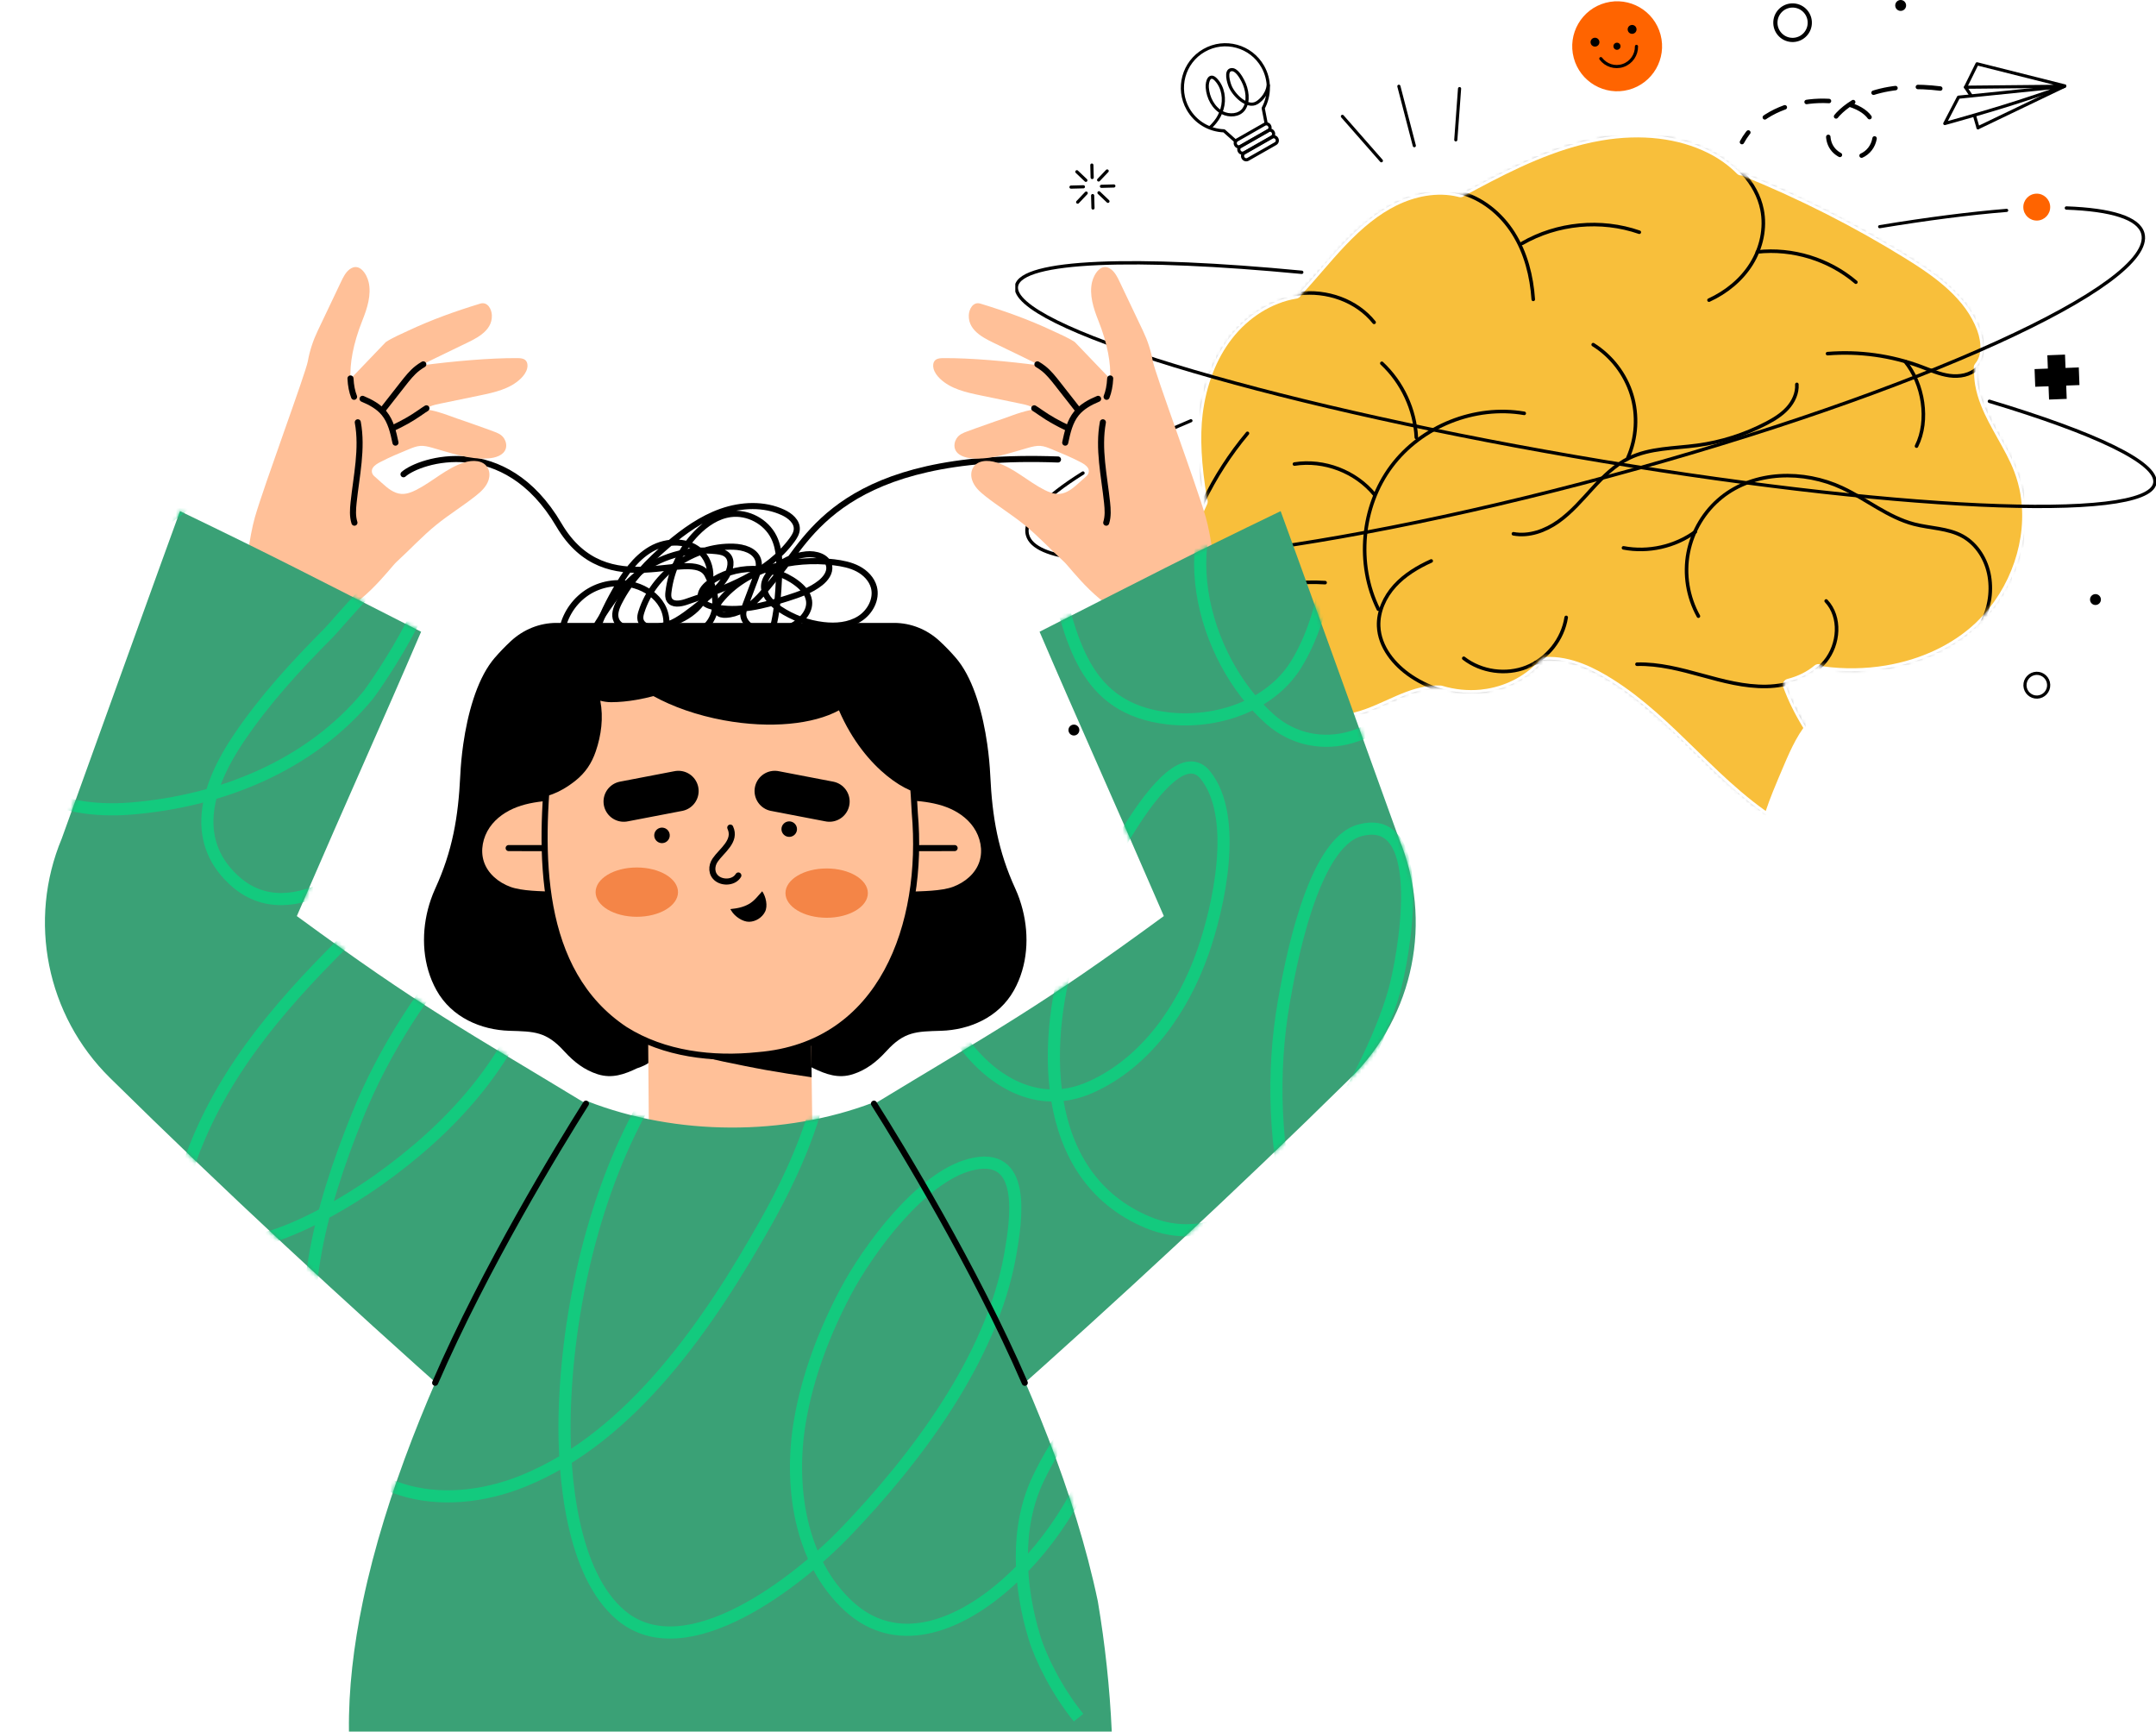 <svg  viewBox="0 0 533 428" fill="none" xmlns="http://www.w3.org/2000/svg">
<g clip-path="url(#clip0_9076_23932)">
<path d="M499.518 122.323C499.185 120.345 498.66 118.409 497.959 116.575C496.877 113.756 495.354 111.051 493.886 108.431C493.131 107.081 492.351 105.69 491.626 104.292C490.381 101.872 488.877 98.641 488.297 95.173C488.085 93.891 488.001 92.656 488.043 91.416C487.838 90.902 487.934 90.315 488.291 89.885C488.865 89.207 489.252 88.391 489.439 87.465C489.65 86.442 489.65 85.299 489.439 84.058C489.306 83.253 489.088 82.442 488.792 81.638C485.934 73.923 478.677 68.598 471.257 64C458.35 56 444.67 49.06 430.584 43.378C430.149 43.409 429.714 43.251 429.4 42.931C427.424 40.922 424.953 39.149 422.252 37.806C414.892 34.139 405.816 33.068 396.009 34.714C394.432 34.98 392.837 35.313 391.253 35.712C380.625 38.398 370.769 43.681 362.05 48.376C361.838 48.564 361.578 48.691 361.3 48.733C361.095 48.77 360.883 48.758 360.678 48.709L360.448 48.643C357.941 48.031 355.246 47.965 352.436 48.431C349.983 48.842 347.535 49.653 345.155 50.833C341.01 52.89 336.991 56.049 332.508 60.768C330.604 62.771 328.725 64.944 326.9 67.049C325.19 69.028 323.426 71.067 321.631 72.973C321.42 73.415 321.009 73.729 320.519 73.808L320.429 73.82C314.44 74.825 308.652 78.443 304.549 83.737C300.712 88.687 298.21 95.137 297.316 102.386C296.627 107.947 296.983 114.778 298.403 123.31C298.615 123.727 298.627 124.217 298.422 124.647C295.231 131.315 294.113 136.634 294.905 141.39C294.941 141.601 294.977 141.819 295.026 142.031C295.624 144.911 297.05 147.87 299.268 150.829C301.129 153.31 303.352 155.573 305.564 157.769C305.648 157.787 305.733 157.818 305.812 157.848C306.38 158.09 306.742 158.653 306.73 159.27C306.712 160.226 306.778 161.182 306.936 162.114C307.062 162.864 307.244 163.596 307.473 164.298C309.244 169.611 313.993 174.088 319.873 175.988C323.559 177.18 327.77 177.428 332.042 176.714C333.879 176.406 335.722 175.922 337.529 175.28C339.318 174.639 341.094 173.84 342.816 173.06C345.886 171.674 349.052 170.246 352.406 169.683C353.669 169.472 354.871 169.393 356.068 169.447C356.219 169.447 356.364 169.465 356.515 169.508C359.681 170.452 362.89 170.772 366.05 170.458C366.576 170.403 367.107 170.331 367.633 170.246C372.836 169.375 377.531 166.773 380.848 162.918C381.078 162.652 381.392 162.477 381.742 162.416C381.791 162.41 381.845 162.404 381.899 162.398C388.498 161.987 394.679 165.357 398.752 167.929C406.408 172.751 412.988 179.171 419.351 185.379C421.17 187.152 423.049 188.985 424.922 190.752C428.421 194.044 432.282 197.451 436.518 200.458C437.05 198.854 437.648 197.275 438.277 195.708C439.159 193.518 440.083 191.351 441.008 189.179C441.908 187.061 442.839 184.95 443.944 182.935C444.512 181.9 445.135 180.895 445.812 179.933C443.739 176.551 442.005 173.06 440.839 169.792C440.694 169.393 440.73 168.951 440.923 168.576C441.123 168.201 441.467 167.929 441.878 167.82C444.494 167.142 446.748 166.029 448.573 164.498C448.785 164.322 449.032 164.213 449.292 164.165C449.624 164.111 449.975 164.165 450.283 164.34C450.452 164.437 450.597 164.558 450.712 164.703C455.788 165.411 461.117 165.339 466.187 164.492C474.985 163.015 482.683 159.367 488.454 153.945C488.526 153.879 488.593 153.812 488.659 153.739C488.726 153.673 488.877 153.516 488.889 153.503C497.155 145.444 501.318 133.197 499.5 122.299L499.518 122.323Z" fill="#F8BF3B"/>
<mask id="mask0_9076_23932" style="mask-type:luminance" maskUnits="userSpaceOnUse" x="294" y="33" width="206" height="168">
<path d="M499.518 122.323C499.185 120.345 498.66 118.409 497.959 116.575C496.877 113.756 495.354 111.051 493.886 108.431C493.131 107.081 492.351 105.69 491.626 104.292C490.381 101.872 488.877 98.641 488.297 95.173C488.085 93.891 488.001 92.656 488.043 91.416C487.838 90.902 487.934 90.315 488.291 89.885C488.865 89.207 489.252 88.391 489.439 87.465C489.65 86.442 489.65 85.299 489.439 84.058C489.306 83.253 489.088 82.442 488.792 81.638C485.934 73.923 478.677 68.598 471.257 64C458.35 56 444.67 49.06 430.584 43.378C430.149 43.409 429.714 43.251 429.4 42.931C427.424 40.922 424.953 39.149 422.252 37.806C414.892 34.139 405.816 33.068 396.009 34.714C394.432 34.98 392.837 35.313 391.253 35.712C380.625 38.398 370.769 43.681 362.05 48.376C361.838 48.564 361.578 48.691 361.3 48.733C361.095 48.77 360.883 48.758 360.678 48.709L360.448 48.643C357.941 48.031 355.246 47.965 352.436 48.431C349.983 48.842 347.535 49.653 345.155 50.833C341.01 52.89 336.991 56.049 332.508 60.768C330.604 62.771 328.725 64.944 326.9 67.049C325.19 69.028 323.426 71.067 321.631 72.973C321.42 73.415 321.009 73.729 320.519 73.808L320.429 73.82C314.44 74.825 308.652 78.443 304.549 83.737C300.712 88.687 298.21 95.137 297.316 102.386C296.627 107.947 296.983 114.778 298.403 123.31C298.615 123.727 298.627 124.217 298.422 124.647C295.231 131.315 294.113 136.634 294.905 141.39C294.941 141.601 294.977 141.819 295.026 142.031C295.624 144.911 297.05 147.87 299.268 150.829C301.129 153.31 303.352 155.573 305.564 157.769C305.648 157.787 305.733 157.818 305.812 157.848C306.38 158.09 306.742 158.653 306.73 159.27C306.712 160.226 306.778 161.182 306.936 162.114C307.062 162.864 307.244 163.596 307.473 164.298C309.244 169.611 313.993 174.088 319.873 175.988C323.559 177.18 327.77 177.428 332.042 176.714C333.879 176.406 335.722 175.922 337.529 175.28C339.318 174.639 341.094 173.84 342.816 173.06C345.886 171.674 349.052 170.246 352.406 169.683C353.669 169.472 354.871 169.393 356.068 169.447C356.219 169.447 356.364 169.465 356.515 169.508C359.681 170.452 362.89 170.772 366.05 170.458C366.576 170.403 367.107 170.331 367.633 170.246C372.836 169.375 377.531 166.773 380.848 162.918C381.078 162.652 381.392 162.477 381.742 162.416C381.791 162.41 381.845 162.404 381.899 162.398C388.498 161.987 394.679 165.357 398.752 167.929C406.408 172.751 412.988 179.171 419.351 185.379C421.17 187.152 423.049 188.985 424.922 190.752C428.421 194.044 432.282 197.451 436.518 200.458C437.05 198.854 437.648 197.275 438.277 195.708C439.159 193.518 440.083 191.351 441.008 189.179C441.908 187.061 442.839 184.95 443.944 182.935C444.512 181.9 445.135 180.895 445.812 179.933C443.739 176.551 442.005 173.06 440.839 169.792C440.694 169.393 440.73 168.951 440.923 168.576C441.123 168.201 441.467 167.929 441.878 167.82C444.494 167.142 446.748 166.029 448.573 164.498C448.785 164.322 449.032 164.213 449.292 164.165C449.624 164.111 449.975 164.165 450.283 164.34C450.452 164.437 450.597 164.558 450.712 164.703C455.788 165.411 461.117 165.339 466.187 164.492C474.985 163.015 482.683 159.367 488.454 153.945C488.526 153.879 488.593 153.812 488.659 153.739C488.726 153.673 488.877 153.516 488.889 153.503C497.155 145.444 501.318 133.197 499.5 122.299L499.518 122.323Z" fill="white"/>
</mask>
<g mask="url(#mask0_9076_23932)">
<path d="M404.691 164.177C410.124 164.032 415.459 165.466 420.698 166.894C425.937 168.328 431.267 169.78 436.699 169.671C442.131 169.563 447.781 167.681 451.225 163.475C454.669 159.27 455.189 152.499 451.461 148.542" stroke="black" stroke-width="0.88" stroke-linecap="round" stroke-linejoin="round"/>
<path d="M449.553 165.69C463.445 167.922 478.986 164.431 489.246 154.786C499.507 145.141 504.063 129.312 499.011 116.164C497.343 111.819 494.757 107.904 492.63 103.766C490.503 99.627 488.872 95.476 489.204 90.835" stroke="black" stroke-width="0.88" stroke-linecap="round" stroke-linejoin="round"/>
<path d="M451.799 87.41C459.594 86.781 467.516 87.876 474.845 90.605C477.178 91.47 479.48 92.511 481.945 92.85C484.411 93.189 487.136 92.716 488.882 90.938C491.281 88.487 491.051 84.457 489.861 81.238C486.846 73.076 479.256 67.612 471.866 63.031C458.687 54.862 444.802 47.844 430.408 42.077" stroke="black" stroke-width="0.88" stroke-linecap="round" stroke-linejoin="round"/>
<path d="M470.973 89.334C475.492 94.84 476.979 103.886 473.795 110.27" stroke="black" stroke-width="0.88" stroke-linecap="round" stroke-linejoin="round"/>
<path d="M419.877 152.299C417.243 147.573 416.33 141.91 417.357 136.597C418.385 131.284 421.333 126.365 425.539 122.965C433.727 116.339 445.866 116.133 455.407 120.58C461.444 123.394 466.755 127.878 473.197 129.554C477.203 130.595 481.572 130.528 485.197 132.537C488.793 134.528 491.131 138.4 491.802 142.454C492.472 146.508 491.729 150.835 489.632 154.423" stroke="black" stroke-width="0.88" stroke-linecap="round" stroke-linejoin="round"/>
<path d="M401.355 135.417C407.489 136.585 414.081 135.109 419.133 131.424" stroke="black" stroke-width="0.88" stroke-linecap="round" stroke-linejoin="round"/>
<path d="M441.781 169.036C444.386 176.509 449.202 184.133 454.785 189.73" stroke="black" stroke-width="0.88" stroke-linecap="round" stroke-linejoin="round"/>
<path d="M379.465 163.881C386.063 162.434 392.438 165.29 398.161 168.897C407.907 175.044 415.775 183.685 424.162 191.587C432.555 199.49 441.957 206.926 453.13 209.74" stroke="black" stroke-width="0.88" stroke-linecap="round" stroke-linejoin="round"/>
<path d="M455.329 190.117C453.462 196.386 452.792 203.005 453.378 209.522" stroke="black" stroke-width="0.88" stroke-linecap="round" stroke-linejoin="round"/>
<path d="M361.869 162.712C366.202 166.058 372.323 166.918 377.411 164.891C382.498 162.864 386.348 158.023 387.193 152.607" stroke="black" stroke-width="0.88" stroke-linecap="round" stroke-linejoin="round"/>
<path d="M353.82 138.654C350.479 140.161 347.264 142.091 344.799 144.808C342.333 147.525 340.684 151.107 340.823 154.774C341.022 159.887 344.623 164.316 348.871 167.16C353.923 170.542 360.129 172.206 366.171 171.595C372.214 170.99 377.797 168.243 381.749 163.626" stroke="black" stroke-width="0.88" stroke-linecap="round" stroke-linejoin="round"/>
<path d="M327.589 144.01C321.812 143.677 315.552 144.07 311.026 147.677C306.138 151.567 304.452 158.743 306.428 164.673C308.398 170.603 313.607 175.165 319.552 177.084C325.498 179.002 332.055 178.463 337.934 176.363C344.055 174.179 349.632 170.288 356.122 170.597" stroke="black" stroke-width="0.88" stroke-linecap="round" stroke-linejoin="round"/>
<path d="M308.392 107.111C304.102 112.236 300.446 117.888 297.539 123.908C294.772 129.626 292.645 136.052 293.932 142.273C294.633 145.649 296.313 148.765 298.379 151.524C300.446 154.284 302.905 156.722 305.346 159.154" stroke="black" stroke-width="0.88" stroke-linecap="round" stroke-linejoin="round"/>
<path d="M339.705 79.677C335.372 74.243 327.964 71.69 321.082 72.585C314.199 73.481 307.933 77.553 303.673 83.047C299.419 88.541 297.063 95.349 296.211 102.253C295.359 109.15 296.211 117.095 297.377 123.951" stroke="black" stroke-width="0.88" stroke-linecap="round" stroke-linejoin="round"/>
<path d="M320.508 72.531C324.309 68.525 327.898 63.987 331.705 59.988C335.511 55.982 339.729 52.273 344.672 49.816C349.615 47.36 355.367 46.24 360.733 47.541C366.31 48.897 371.078 52.799 374.142 57.658C377.205 62.517 378.661 68.265 379.048 73.996" stroke="black" stroke-width="0.88" stroke-linecap="round" stroke-linejoin="round"/>
<path d="M405.259 57.398C395.808 54.112 384.95 55.147 376.291 60.157" stroke="black" stroke-width="0.88" stroke-linecap="round" stroke-linejoin="round"/>
<path d="M422.494 74.183C426.736 72.241 430.518 69.179 432.978 65.216C435.443 61.252 436.525 56.369 435.6 51.795C434.253 45.115 428.869 39.832 422.772 36.795C413.062 31.954 401.508 31.96 390.994 34.617C380.48 37.279 370.776 42.398 361.229 47.547" stroke="black" stroke-width="0.88" stroke-linecap="round" stroke-linejoin="round"/>
<path d="M434.451 62.269C443.128 61.313 452.15 64.084 458.803 69.748" stroke="black" stroke-width="0.88" stroke-linecap="round" stroke-linejoin="round"/>
<path d="M374.141 131.938C378.014 132.652 382.02 131.194 385.235 128.919C388.449 126.643 391.03 123.606 393.694 120.702C396.359 117.797 399.217 114.953 402.752 113.229C407.906 110.718 413.883 110.851 419.563 110.082C425.508 109.284 431.309 107.438 436.627 104.661C438.548 103.656 440.434 102.513 441.896 100.903C443.358 99.3 444.355 97.176 444.216 95.01" stroke="black" stroke-width="0.88" stroke-linecap="round" stroke-linejoin="round"/>
<path d="M393.863 85.189C398.371 87.997 401.815 92.475 403.374 97.557C404.933 102.64 404.595 108.279 402.444 113.138" stroke="black" stroke-width="0.88" stroke-linecap="round" stroke-linejoin="round"/>
<path d="M376.817 102.168C364.587 100.062 351.377 105.339 343.957 115.298C336.537 125.258 335.25 139.441 340.755 150.581" stroke="black" stroke-width="0.88" stroke-linecap="round" stroke-linejoin="round"/>
<path d="M339.838 122.293C335.155 116.545 327.323 113.544 320.006 114.7" stroke="black" stroke-width="0.88" stroke-linecap="round" stroke-linejoin="round"/>
<path d="M350.139 108.14C349.795 101.236 346.665 94.508 341.613 89.8" stroke="black" stroke-width="0.88" stroke-linecap="round" stroke-linejoin="round"/>
</g>
<path d="M510.435 21.232L488.76 15.774L485.902 21.559L510.381 21.317" stroke="black" stroke-width="0.78" stroke-linecap="round" stroke-linejoin="round"/>
<path d="M502.605 23.955C493.444 27.071 480.785 30.532 480.785 30.532L484.139 24.088C484.139 24.088 484.157 24.058 484.175 24.022C484.35 24.004 484.532 23.985 484.532 23.985L510.249 21.359C510.249 21.359 507.082 22.442 502.611 23.961L502.605 23.955Z" stroke="black" stroke-width="0.78" stroke-linecap="round" stroke-linejoin="round"/>
<path d="M485.902 21.559L487.322 23.689" stroke="black" stroke-width="0.78" stroke-linecap="round" stroke-linejoin="round"/>
<path d="M488.176 28.723L489.004 31.573" stroke="black" stroke-width="0.78" stroke-linecap="round" stroke-linejoin="round"/>
<path d="M510.443 21.293L489.004 31.573" stroke="black" stroke-width="0.78" stroke-linecap="round" stroke-linejoin="round"/>
<path d="M402.646 22.187C408.573 20.605 412.098 14.512 410.518 8.577C408.939 2.642 402.854 -0.888 396.927 0.694C391 2.275 387.476 8.368 389.055 14.304C390.634 20.239 396.719 23.768 402.646 22.187Z" fill="#FF6400"/>
<path d="M395.344 10.069C395.544 10.644 395.235 11.267 394.661 11.46C394.087 11.654 393.465 11.352 393.272 10.777C393.072 10.202 393.38 9.579 393.954 9.385C394.529 9.191 395.151 9.494 395.344 10.069Z" fill="black"/>
<path d="M404.522 6.91C404.721 7.485 404.413 8.108 403.839 8.302C403.265 8.502 402.643 8.193 402.449 7.618C402.25 7.043 402.558 6.42 403.132 6.226C403.706 6.033 404.329 6.335 404.522 6.91Z" fill="black"/>
<path d="M395.754 14.492C396.993 16.144 399.198 16.894 401.259 16.186C403.319 15.478 404.6 13.536 404.564 11.466" stroke="black" stroke-width="0.78" stroke-linecap="round" stroke-linejoin="round"/>
<path d="M400.62 11.37C400.656 11.854 400.288 12.271 399.804 12.307C399.321 12.344 398.904 11.975 398.868 11.491C398.831 11.007 399.2 10.589 399.683 10.553C400.167 10.517 400.584 10.886 400.62 11.37Z" fill="black"/>
<path d="M500.2 51.323C500.127 49.49 501.559 47.941 503.39 47.868C505.221 47.796 506.768 49.23 506.841 51.063C506.913 52.897 505.481 54.446 503.65 54.518C501.819 54.591 500.272 53.157 500.2 51.323Z" fill="#FF6400"/>
<path d="M312.973 30.291L312.314 26.872C312.314 26.872 312.302 26.805 312.29 26.733C313.958 23.616 314.042 19.738 312.163 16.44C309.263 11.333 302.779 9.554 297.679 12.459C297.673 12.459 297.661 12.465 297.655 12.471C292.573 15.381 290.803 21.868 293.703 26.963C295.6 30.297 299.027 32.215 302.598 32.336C302.628 32.36 302.652 32.384 302.652 32.384L305.347 34.786" stroke="black" stroke-width="0.78" stroke-linecap="round" stroke-linejoin="round"/>
<path d="M305.819 34.598L312.619 30.721C313.045 30.479 313.589 30.628 313.831 31.054L313.861 31.107C314.103 31.533 313.953 32.077 313.528 32.32L306.728 36.196C306.302 36.439 305.758 36.289 305.516 35.863L305.486 35.811C305.244 35.385 305.393 34.84 305.819 34.598Z" stroke="black" stroke-width="0.78" stroke-linecap="round" stroke-linejoin="round"/>
<path d="M306.702 36.153L313.502 32.277C313.928 32.034 314.471 32.184 314.714 32.61L314.743 32.662C314.986 33.088 314.836 33.633 314.411 33.876L307.61 37.752C307.185 37.994 306.641 37.845 306.399 37.419L306.369 37.366C306.127 36.94 306.276 36.396 306.702 36.153Z" stroke="black" stroke-width="0.78" stroke-linecap="round" stroke-linejoin="round"/>
<path d="M314.423 33.911L307.627 37.784C307.201 38.027 307.052 38.57 307.295 38.997L307.322 39.044C307.564 39.471 308.107 39.62 308.533 39.377L315.328 35.504C315.755 35.261 315.904 34.718 315.661 34.291L315.634 34.244C315.391 33.817 314.849 33.668 314.423 33.911Z" stroke="black" stroke-width="0.78" stroke-linecap="round" stroke-linejoin="round"/>
<path d="M299.141 31.5C299.268 31.41 299.383 31.313 299.486 31.21C299.83 30.871 300.144 30.502 300.452 30.127C301.226 29.171 301.739 28.148 302.102 26.944C302.815 24.53 302.44 21.626 300.597 19.677C299.063 18.056 298.337 20.089 298.458 21.668C298.64 24.113 299.939 26.702 302.162 27.846C303.891 28.735 306.35 28.602 307.492 26.974C308.845 25.05 308.344 22.037 307.262 19.974C306.803 19.096 305.685 17.063 304.422 17.215C302.815 17.408 303.746 20.427 304.12 21.335C305.014 23.507 308.302 26.811 310.676 25.425C311.208 25.117 313.111 23.792 313.547 21.087" stroke="black" stroke-width="0.78" stroke-linecap="round" stroke-linejoin="round"/>
<path d="M285.248 107.995C288.142 106.682 291.2 105.339 294.421 103.99" stroke="black" stroke-width="0.78" stroke-linecap="round" stroke-linejoin="round"/>
<path d="M510.848 51.414C521.942 51.819 528.716 53.871 529.749 57.713C533.127 70.244 474.14 97.092 397.998 117.665C321.855 138.249 257.393 144.766 254.016 132.235C252.958 128.32 257.992 123.007 267.732 116.926" stroke="black" stroke-width="0.83" stroke-linecap="round" stroke-linejoin="round"/>
<path d="M464.684 56.031C476.442 54.089 487.035 52.733 496.081 52.001" stroke="black" stroke-width="0.78" stroke-linecap="round" stroke-linejoin="round"/>
<path d="M491.808 99.192C517.827 107.015 533.58 114.397 532.716 119.413C531.03 129.198 466.659 126.227 388.945 112.782C311.226 99.331 249.598 80.501 251.284 70.716C252.396 64.29 280.572 63.365 321.812 67.304" stroke="black" stroke-width="0.83" stroke-linecap="round" stroke-linejoin="round"/>
<path d="M479.668 21.886C474.115 21.202 468.229 21.281 462.857 23.017C458.362 24.47 450.41 29.316 452.235 35.179C452.283 35.337 452.343 35.488 452.404 35.645C453.624 38.568 457.262 39.76 460.096 38.526C463.842 36.892 464.459 32.178 462.247 29.038C457.812 22.745 437.255 22.854 430.645 35.119" stroke="black" stroke-width="1.1" stroke-linecap="round" stroke-linejoin="round" stroke-dasharray="5.55 5.55 5.55 5.55 5.55 5.55"/>
<path d="M270.204 51.414L270.119 48.34" stroke="black" stroke-width="0.78" stroke-linecap="round" stroke-linejoin="round"/>
<path d="M266.416 49.962L268.531 47.729" stroke="black" stroke-width="0.78" stroke-linecap="round" stroke-linejoin="round"/>
<path d="M264.766 46.247L267.835 46.168" stroke="black" stroke-width="0.78" stroke-linecap="round" stroke-linejoin="round"/>
<path d="M266.217 42.453L268.446 44.57" stroke="black" stroke-width="0.78" stroke-linecap="round" stroke-linejoin="round"/>
<path d="M269.926 40.801L270.004 43.875" stroke="black" stroke-width="0.78" stroke-linecap="round" stroke-linejoin="round"/>
<path d="M273.715 42.259L271.6 44.486" stroke="black" stroke-width="0.78" stroke-linecap="round" stroke-linejoin="round"/>
<path d="M275.365 45.968L272.295 46.053" stroke="black" stroke-width="0.78" stroke-linecap="round" stroke-linejoin="round"/>
<path d="M273.907 49.762L271.684 47.644" stroke="black" stroke-width="0.78" stroke-linecap="round" stroke-linejoin="round"/>
<path d="M360.829 21.904L359.898 34.569" stroke="black" stroke-width="0.78" stroke-linecap="round" stroke-linejoin="round"/>
<path d="M345.826 21.323L349.645 36.009" stroke="black" stroke-width="0.78" stroke-linecap="round" stroke-linejoin="round"/>
<path d="M331.867 28.76L341.499 39.736" stroke="black" stroke-width="0.78" stroke-linecap="round" stroke-linejoin="round"/>
<path d="M282.741 106.997C282.487 105.787 281.864 104.649 280.674 104.032C279.707 103.524 278.777 103.403 277.931 103.584C276.432 103.905 275.248 105.103 274.39 106.495C273.042 105.563 271.483 104.952 269.979 105.26C269.133 105.436 268.329 105.92 267.646 106.779C266.806 107.826 266.692 109.121 266.951 110.331C267.205 111.547 267.828 112.715 268.51 113.605C269.103 114.367 270.275 115.371 271.634 116.43C272.994 117.489 274.529 118.59 275.822 119.498C276.287 119.819 276.716 120.121 277.097 120.388C277.157 120.43 277.236 120.448 277.314 120.43C277.387 120.412 277.453 120.369 277.496 120.303C277.731 119.91 278.003 119.462 278.299 118.984C279.115 117.628 280.076 116.001 280.892 114.482C281.707 112.963 282.378 111.572 282.608 110.634C282.88 109.538 282.982 108.219 282.728 107.003L282.741 106.997Z" fill="#FF6400"/>
<path d="M503.064 93.413L513.995 92.995" stroke="black" stroke-width="4.37" stroke-linejoin="round"/>
<path d="M508.322 87.731L508.745 98.677" stroke="black" stroke-width="4.37" stroke-linejoin="round"/>
<path d="M294.965 174.24C291.339 175.571 290.414 176.576 289.363 180.297C288.034 176.666 287.031 175.741 283.314 174.688C286.94 173.357 287.864 172.352 288.916 168.631C290.245 172.261 291.248 173.187 294.965 174.24Z" fill="black"/>
<path d="M506.467 169.248C506.527 170.869 505.264 172.231 503.651 172.297C502.038 172.364 500.672 171.093 500.606 169.477C500.545 167.856 501.808 166.494 503.421 166.428C505.041 166.367 506.4 167.632 506.467 169.248Z" stroke="black" stroke-width="0.78" stroke-linecap="round" stroke-linejoin="round"/>
<path d="M271.225 155.887C271.273 157.103 270.325 158.126 269.11 158.174C267.896 158.223 266.874 157.273 266.826 156.057C266.778 154.84 267.726 153.818 268.941 153.769C270.155 153.721 271.177 154.671 271.225 155.887Z" stroke="black" stroke-width="0.78" stroke-linecap="round" stroke-linejoin="round"/>
<path d="M447.407 5.446C447.498 7.799 445.667 9.778 443.323 9.869C440.972 9.96 438.996 8.126 438.906 5.778C438.815 3.431 440.646 1.446 442.99 1.355C445.341 1.265 447.317 3.098 447.407 5.446Z" stroke="black" stroke-width="1.04" stroke-miterlimit="10"/>
<path d="M266.831 180.4C266.861 181.144 266.281 181.767 265.538 181.797C264.794 181.828 264.172 181.247 264.142 180.502C264.112 179.758 264.692 179.135 265.435 179.105C266.178 179.074 266.8 179.655 266.831 180.4Z" fill="black"/>
<path d="M471.221 1.295C471.252 2.039 470.671 2.663 469.928 2.693C469.185 2.723 468.563 2.142 468.532 1.398C468.502 0.654 469.082 0.03 469.825 0C470.569 -0.03 471.191 0.551 471.221 1.295Z" fill="black"/>
<path d="M519.38 148.143C519.41 148.887 518.83 149.51 518.086 149.54C517.343 149.571 516.721 148.99 516.691 148.246C516.66 147.501 517.24 146.878 517.984 146.848C518.727 146.818 519.349 147.398 519.38 148.143Z" fill="black"/>
</g>
<g clip-path="url(#clip1_9076_23932)">
<path d="M252.072 222.319C251.756 221.407 251.396 220.515 251 219.644C246.734 210.33 245.303 202.029 244.81 191.661C244.697 189.313 244.458 186.661 244.062 183.905C243.01 176.565 240.839 168.481 236.966 163.425C236.759 163.159 236.553 162.9 236.339 162.65C235.106 161.214 233.751 159.809 232.32 158.482C229.166 155.548 225.159 153.966 221.031 153.966H137.567C133.439 153.966 129.432 155.552 126.278 158.482C124.846 159.813 123.496 161.214 122.259 162.65C122.044 162.9 121.838 163.155 121.632 163.425C117.758 168.481 115.587 176.569 114.532 183.905C114.135 186.661 113.897 189.313 113.788 191.657C113.29 202.025 111.859 210.322 107.597 219.639C107.201 220.507 106.841 221.399 106.526 222.315C104.302 228.715 104.116 236.064 106.768 242.412C107.1 243.207 107.48 243.99 107.9 244.748C111.677 251.532 118.959 254.571 125.922 254.785C132.068 254.974 135.015 254.926 139.467 259.825C139.5 259.857 139.532 259.894 139.564 259.926C141.922 262.504 144.497 264.49 147.748 265.523C151.31 266.657 154.355 265.555 157.541 264.03C157.622 264.006 157.703 263.977 157.784 263.953C158.807 263.606 159.85 263.138 160.679 262.488C160.95 262.359 161.225 262.23 161.5 262.097L179.295 261.391L193.859 260.81C194.983 261.177 196.055 261.625 197.086 262.097C197.361 262.226 197.635 262.355 197.906 262.488C198.982 263.005 200.021 263.538 201.044 264.03C204.226 265.555 207.275 266.661 210.837 265.523C214.088 264.486 216.664 262.504 219.021 259.926C219.053 259.894 219.086 259.857 219.118 259.825C223.57 254.926 226.517 254.97 232.663 254.785C239.626 254.571 246.908 251.532 250.685 244.748C251.105 243.99 251.485 243.211 251.817 242.412C254.469 236.064 254.283 228.719 252.06 222.315L252.072 222.319Z" fill="black"/>
<path d="M146.568 156.016C149.662 150.947 152.848 145.773 157.449 142.016C162.887 137.577 170.158 135.443 177.14 136.234C178.095 136.343 179.101 136.532 179.793 137.194C181.135 138.477 180.581 140.741 179.631 142.339C177.686 145.612 174.597 148.017 171.581 150.346C168.847 152.452 165.944 154.631 162.528 155.112C160.85 155.346 158.707 154.817 158.343 153.162C158.201 152.525 158.371 151.863 158.569 151.242C161.557 141.726 171.346 134.797 181.329 135.128C183.784 135.209 186.659 136.04 187.419 138.368C187.9 139.849 187.346 141.443 186.796 142.9C185.971 145.087 185.142 147.275 184.317 149.458C184.006 150.277 183.691 151.129 183.751 152.004C183.873 153.776 185.498 155.1 187.18 155.673C189.918 156.605 192.999 156.104 195.59 154.825C198.057 153.61 200.362 151.229 200.014 148.51C199.779 146.698 198.421 145.233 196.961 144.131C190.787 139.466 181.507 139.446 175.313 144.083C174.067 145.015 172.838 146.484 173.332 147.957C173.74 149.167 175.119 149.728 176.364 150.015C182.458 151.403 188.798 149.74 194.749 147.84C197.584 146.936 200.463 145.943 202.796 144.095C204.094 143.07 205.266 141.544 204.979 139.914C204.575 137.61 201.631 136.774 199.302 137.025C196.148 137.359 193.12 138.8 190.876 141.04C189.942 141.972 189.113 143.098 188.923 144.401C188.559 146.92 190.637 149.119 192.756 150.531C195.979 152.682 199.715 154.054 203.564 154.502C206.617 154.857 209.868 154.591 212.476 152.965C215.08 151.338 216.834 148.11 216.042 145.144C215.512 143.158 213.939 141.564 212.12 140.604C210.296 139.644 208.234 139.244 206.188 138.99C195.926 137.727 184.552 140.447 178.046 148.469C177.407 149.256 176.805 150.37 177.359 151.221C177.779 151.863 178.661 152 179.429 151.964C182.267 151.839 184.867 150.257 186.921 148.296C188.975 146.334 190.609 143.986 192.469 141.835C199.832 133.324 208.109 111.589 261.554 113.574" stroke="black" stroke-width="1.5" stroke-linecap="round" stroke-linejoin="round"/>
<path d="M187.103 163.058C191.672 157.727 192.226 150.152 192.566 143.142C192.736 139.607 192.873 135.895 191.288 132.727C189.372 128.893 184.883 126.512 180.626 127.069C177.371 127.497 174.492 129.438 172.203 131.787C168.39 135.697 165.912 140.879 165.257 146.294C165.176 146.964 165.132 147.682 165.471 148.264C166.235 149.571 168.184 149.256 169.62 148.772C179.356 145.483 189.711 141.754 195.789 133.481C196.375 132.682 196.937 131.791 196.981 130.802C197.07 128.917 195.324 127.473 193.613 126.674C188.882 124.462 183.262 124.72 178.337 126.456C173.412 128.195 169.086 131.294 165.103 134.668C160.312 138.728 155.84 143.332 153.018 148.937C152.318 150.326 151.728 151.992 152.407 153.389C153.296 155.205 155.739 155.491 157.764 155.414C162.924 155.213 168.366 154.083 172.106 150.527C175.846 146.972 177.043 140.423 173.501 136.67C170.388 133.377 164.848 133.461 160.922 135.737C156.996 138.013 154.368 141.96 152.128 145.899C149.791 150.011 147.692 154.325 146.73 158.954C146.403 160.515 146.289 162.355 147.413 163.485C148.659 164.736 150.733 164.45 152.431 163.962C154.663 163.316 156.839 162.472 158.921 161.439C160.708 160.556 162.487 159.478 163.595 157.824C165.176 155.459 165.071 152.198 163.672 149.72C162.273 147.243 159.742 145.527 157.008 144.716C153.284 143.611 149.108 144.115 145.756 146.08C142.404 148.042 139.925 151.435 139.076 155.221C138.579 157.436 138.785 160.112 140.604 161.476C141.437 162.101 142.484 162.355 143.511 162.537C152.205 164.083 161.133 161.577 169.227 158.05C171.71 156.968 174.286 155.669 175.709 153.364C177.787 149.995 176.732 145.56 174.868 142.069C171.031 134.894 150.046 149.975 138.158 129.728C124.754 106.904 103.793 113.655 99.754 117.227" stroke="black" stroke-width="1.5" stroke-linecap="round" stroke-linejoin="round"/>
<path d="M225.583 197.88C228.405 198.102 231.244 198.477 233.908 199.474C236.573 200.471 239.072 202.133 240.713 204.538C242.355 206.944 243.046 210.14 242.141 212.94C241.162 215.971 238.481 218.134 235.59 219.203C232.699 220.269 227.924 220.277 224.863 220.398" fill="#FFC098"/>
<path d="M235.998 209.623C232.719 209.627 229.435 209.635 226.156 209.639" stroke="black" stroke-width="1.5" stroke-linecap="round" stroke-linejoin="round"/>
<path d="M136.168 197.88C133.346 198.102 130.507 198.477 127.843 199.474C125.178 200.471 122.679 202.133 121.038 204.538C119.396 206.944 118.705 210.14 119.61 212.94C120.589 215.971 123.27 218.134 126.161 219.203C129.052 220.269 133.827 220.277 136.888 220.398" fill="#FFC098"/>
<path d="M125.748 209.623C129.027 209.627 132.31 209.635 135.59 209.639" stroke="black" stroke-width="1.5" stroke-linecap="round" stroke-linejoin="round"/>
<path d="M200.495 254.454L160.223 255.318L160.437 282.763H200.875L200.495 254.454Z" fill="#FFC098"/>
<path d="M200.651 266.27C200.465 266.242 200.279 266.218 200.093 266.189C196.487 265.661 192.884 265.112 189.322 264.474C187.543 264.155 185.78 263.804 184.017 263.457C182.286 263.114 180.556 262.767 178.837 262.396C177.103 262.025 175.38 261.625 173.69 261.181C172.093 260.762 170.544 260.277 168.963 259.833C166.82 259.236 164.621 258.667 162.619 257.892L200.534 257.38L200.651 266.27Z" fill="black"/>
<path d="M224.823 183.962C222.72 177.9 219.49 172.255 215.519 167.38H145.807C141.476 172.384 137.975 178.667 135.909 186.448C133.337 210.019 132.565 239.946 154.54 254.494C164.172 260.563 176.217 261.976 187.393 260.802C218.248 258.3 228.559 228.259 226.149 200.939C225.878 195.071 225.365 189.535 224.827 183.962H224.823Z" fill="#FFC098"/>
<path d="M226.15 200.939C225.879 195.071 225.366 189.535 224.828 183.962C219.297 171.008 207.413 161.863 193.451 159.817L190.354 159.365C182.247 158.179 173.991 158.437 165.973 160.128C152.528 162.965 141.441 172.416 136.529 185.229L135.849 187.004C133.33 210.491 132.736 240.063 154.542 254.498C164.173 260.568 176.219 261.98 187.394 260.806C218.25 258.304 228.56 228.263 226.15 200.943V200.939Z" stroke="black" stroke-width="1.5" stroke-linecap="round" stroke-linejoin="round"/>
<path d="M180.537 204.559C182.085 207.892 178.434 210.212 176.801 212.585C175.794 214.046 175.786 216.084 177.342 217.206C178.883 218.316 181.507 218.11 182.534 216.395" stroke="black" stroke-width="1.5" stroke-linecap="round" stroke-linejoin="round"/>
<path d="M188.433 220.297C187.317 221.512 186.489 222.694 185.114 223.465C183.816 224.195 182.397 224.522 180.549 224.708L180.808 225.119C181.62 226.516 183.614 227.884 185.227 227.839C186.844 227.795 188.397 226.81 189.129 225.37C189.861 223.929 189.347 221.621 188.429 220.293L188.433 220.297Z" fill="black"/>
<path d="M197.031 204.938C197.031 205.996 196.169 206.855 195.11 206.855C194.051 206.855 193.189 205.996 193.189 204.938C193.189 203.881 194.051 203.021 195.11 203.021C196.169 203.021 197.031 203.881 197.031 204.938Z" fill="black"/>
<path d="M165.503 207.01C165.795 205.993 165.205 204.931 164.185 204.64C163.165 204.349 162.102 204.937 161.81 205.955C161.518 206.973 162.108 208.034 163.128 208.326C164.147 208.617 165.211 208.028 165.503 207.01Z" fill="black"/>
<path d="M157.429 226.605C163.055 226.605 167.615 223.877 167.615 220.512C167.615 217.146 163.055 214.418 157.429 214.418C151.804 214.418 147.244 217.146 147.244 220.512C147.244 223.877 151.804 226.605 157.429 226.605Z" fill="#F48547"/>
<path d="M204.365 226.847C209.99 226.847 214.55 224.119 214.55 220.754C214.55 217.388 209.99 214.66 204.365 214.66C198.74 214.66 194.18 217.388 194.18 220.754C194.18 224.119 198.74 226.847 204.365 226.847Z" fill="#F48547"/>
<path d="M205.048 198.118L191.539 195.523" stroke="black" stroke-width="10" stroke-linecap="round" stroke-linejoin="round"/>
<path d="M154.203 198.118L167.716 195.523" stroke="black" stroke-width="10" stroke-linecap="round" stroke-linejoin="round"/>
<path d="M137.81 156.205C132.618 161.839 128.615 168.973 127.54 176.27C126.998 179.942 126.751 187.65 126.598 197.88C133.285 197.327 135.643 197.056 139.104 195.111C140.204 194.494 141.295 193.739 142.278 192.952C144.724 190.999 146.273 188.667 147.284 185.709C148.654 181.701 149.208 177.395 148.404 173.199C149.265 173.421 150.146 173.562 151.068 173.562C153.147 173.562 155.273 173.336 157.319 172.981C158.755 172.73 160.162 172.428 161.541 172.057C166.308 174.688 172.296 176.814 178.951 178.037C190.483 180.156 201.113 179.022 207.405 175.575C214.028 190.858 225.539 196.73 228.459 196.048C226.134 183.554 229.381 169.252 216.409 156.205H137.81Z" fill="black"/>
<path d="M86.655 93.655C86.457 89.951 87.246 85.068 89.591 79.196C90.755 76.283 91.875 72.861 91.127 69.705C90.646 67.675 88.823 64.814 86.481 66.529C85.45 67.283 84.864 68.482 84.318 69.632L78.516 81.827C77.388 84.196 76.563 86.702 76.102 89.285C75.576 92.239 65.237 120.084 63.017 127.844C61.695 132.461 60.45 141.557 60.527 146.359L80.129 152.945C88.895 151.02 96.38 140.382 98.07 138.845C101.365 135.846 104.381 132.545 107.843 129.737C110.944 127.219 114.365 125.12 117.502 122.646C118.885 121.553 120.252 120.338 120.798 118.607C121.097 117.654 121.081 116.613 120.616 115.73C119.528 113.663 116.831 113.659 114.741 114.317C110.39 115.689 106.969 119.031 102.902 121.093C101.733 121.686 100.459 122.178 99.153 122.073C97.305 121.924 95.789 120.625 94.41 119.386C93.763 118.805 93.112 118.219 92.466 117.638C91.903 117.134 91.75 116.29 92.154 115.657C92.154 115.653 92.158 115.649 92.162 115.645C92.595 114.987 93.307 114.575 94.002 114.212C96.303 113.006 98.713 112.013 101.118 111.024C102.004 110.661 102.91 110.29 103.868 110.217C104.863 110.14 105.849 110.391 106.812 110.657C111.401 111.928 116.018 113.675 120.765 113.3C122.354 113.175 124.513 112.614 125.039 110.879C125.29 110.048 125.084 109.111 124.631 108.389C124 107.384 122.989 106.989 121.914 106.605C121.267 106.375 120.624 106.129 119.977 105.895C118.376 105.318 116.77 104.769 115.169 104.192C114.449 103.934 113.726 103.696 113.002 103.45C111.53 102.949 110.091 102.356 108.595 101.928C108.36 101.86 107.091 101.432 105.073 101.141C105.421 100.919 105.776 100.709 106.148 100.54C107.026 100.136 107.984 99.939 108.93 99.745C112.181 99.075 115.428 98.401 118.679 97.731C122.269 96.989 126.07 96.141 128.711 93.603C129.438 92.905 130.069 92.065 130.32 91.089C130.502 90.379 130.437 89.535 129.899 89.035C129.394 88.567 128.638 88.526 127.946 88.518C121.339 88.454 111.801 89.297 104.224 90.318C105.174 89.717 106.193 89.22 107.204 88.732C109.549 87.594 111.898 86.46 114.243 85.322C117.292 83.845 121.74 82.037 121.598 77.937C121.546 76.4 120.539 74.491 118.715 75.048C112.448 76.965 106.803 78.982 100.868 81.759C99.218 82.529 96.889 83.538 95.377 84.551" fill="#FFC098"/>
<path d="M89.631 98.582C91.632 99.414 93.61 100.483 94.98 102.162C96.634 104.188 97.224 106.851 97.766 109.41" stroke="black" stroke-width="1.5" stroke-linecap="round" stroke-linejoin="round"/>
<path d="M97.078 105.834C99.646 104.616 101.591 103.554 103.924 101.928C104.417 101.585 104.906 101.234 105.42 100.927" stroke="black" stroke-width="1.5" stroke-linecap="round" stroke-linejoin="round"/>
<path d="M104.644 90.06C104.13 90.362 103.633 90.693 103.164 91.06C101.814 92.126 100.738 93.49 99.675 94.842C98.207 96.71 96.052 99.466 94.584 101.339" stroke="black" stroke-width="1.5" stroke-linecap="round" stroke-linejoin="round"/>
<path d="M88.451 104.381C89.66 110.931 88.107 117.622 87.412 124.244C87.238 125.899 87.124 127.61 87.622 129.196" stroke="black" stroke-width="1.5" stroke-linecap="round" stroke-linejoin="round"/>
<path d="M86.647 93.546C86.731 95.334 87.047 96.852 87.532 98.078" stroke="black" stroke-width="1.5" stroke-linecap="round" stroke-linejoin="round"/>
<path d="M73.385 226.427C87.225 194.45 94.508 178.518 104.103 156.149C76.195 141.984 68.727 138.014 44.503 126.339C43.993 127.562 15.273 207.251 15.273 207.251C6.794 227.553 11.501 250.967 27.185 266.419C55.614 294.425 84.601 321.273 114.15 347.488L147.241 274.248C114.001 254.054 104.341 249.127 73.385 226.431V226.427Z" fill="#3AA176"/>
<path d="M274.45 93.655C274.648 89.951 273.859 85.068 271.514 79.196C270.35 76.283 269.23 72.861 269.978 69.705C270.459 67.675 272.282 64.814 274.623 66.529C275.654 67.283 276.241 68.482 276.787 69.632L282.589 81.827C283.717 84.196 284.542 86.702 285.003 89.285C285.528 92.239 295.867 120.084 298.087 127.844C299.409 132.461 300.655 141.557 300.578 146.359L280.976 152.945C272.21 151.02 264.725 140.382 263.035 138.845C259.74 135.846 256.723 132.545 253.262 129.737C250.161 127.219 246.74 125.12 243.603 122.646C242.22 121.553 240.853 120.338 240.307 118.607C240.008 117.654 240.024 116.613 240.489 115.73C241.577 113.663 244.274 113.659 246.364 114.317C250.715 115.689 254.136 119.031 258.203 121.093C259.372 121.686 260.645 122.178 261.951 122.073C263.799 121.924 265.316 120.625 266.694 119.386C267.341 118.805 267.992 118.219 268.639 117.638C269.201 117.134 269.355 116.29 268.951 115.657C268.951 115.653 268.947 115.649 268.942 115.645C268.51 114.987 267.798 114.575 267.099 114.212C264.798 113.006 262.388 112.013 259.982 111.024C259.097 110.661 258.191 110.29 257.233 110.217C256.238 110.14 255.252 110.391 254.289 110.657C249.7 111.928 245.082 113.675 240.335 113.3C238.746 113.175 236.587 112.614 236.062 110.879C235.811 110.048 236.017 109.111 236.47 108.389C237.101 107.384 238.112 106.989 239.187 106.605C239.834 106.375 240.477 106.129 241.124 105.895C242.725 105.318 244.33 104.769 245.932 104.192C246.651 103.934 247.375 103.696 248.099 103.45C249.571 102.949 251.01 102.356 252.506 101.928C252.741 101.86 254.01 101.432 256.028 101.141C255.68 100.919 255.324 100.709 254.952 100.54C254.075 100.136 253.117 99.939 252.17 99.745C248.92 99.075 245.673 98.401 242.422 97.731C238.831 96.989 235.031 96.141 232.39 93.603C231.662 92.905 231.032 92.065 230.781 91.089C230.599 90.379 230.664 89.535 231.201 89.035C231.707 88.567 232.463 88.526 233.154 88.518C239.761 88.454 249.3 89.297 256.877 90.318C255.927 89.717 254.908 89.22 253.897 88.732C251.552 87.594 249.203 86.46 246.857 85.322C243.809 83.845 239.361 82.037 239.503 77.937C239.555 76.4 240.562 74.491 242.385 75.048C248.653 76.965 254.297 78.982 260.233 81.759C261.883 82.529 264.212 83.538 265.724 84.551" fill="#FFC098"/>
<path d="M271.473 98.582C269.472 99.414 267.494 100.483 266.124 102.162C264.47 104.188 263.88 106.851 263.338 109.41" stroke="black" stroke-width="1.5" stroke-linecap="round" stroke-linejoin="round"/>
<path d="M264.021 105.834C261.454 104.616 259.509 103.554 257.176 101.928C256.682 101.585 256.193 101.234 255.68 100.927" stroke="black" stroke-width="1.5" stroke-linecap="round" stroke-linejoin="round"/>
<path d="M256.461 90.06C256.974 90.362 257.472 90.693 257.941 91.06C259.291 92.126 260.367 93.49 261.43 94.842C262.898 96.71 265.053 99.466 266.521 101.339" stroke="black" stroke-width="1.5" stroke-linecap="round" stroke-linejoin="round"/>
<path d="M272.65 104.381C271.441 110.931 272.993 117.622 273.689 124.244C273.863 125.899 273.976 127.61 273.479 129.196" stroke="black" stroke-width="1.5" stroke-linecap="round" stroke-linejoin="round"/>
<path d="M274.458 93.546C274.373 95.334 274.057 96.852 273.572 98.078" stroke="black" stroke-width="1.5" stroke-linecap="round" stroke-linejoin="round"/>
<path d="M287.716 226.427C273.875 194.45 266.593 178.518 256.998 156.149C284.906 141.984 292.374 138.014 316.598 126.339C317.107 127.562 345.828 207.251 345.828 207.251C354.307 227.553 349.6 250.967 333.916 266.419C305.487 294.425 276.5 321.273 246.951 347.488L213.859 274.248C247.1 254.054 256.76 249.127 287.716 226.431V226.427Z" fill="#3AA176"/>
<path d="M274.842 428H86.266V427.831C86.141 417.54 87.419 406.77 89.691 395.898C100.976 341.826 136.623 285.386 143.933 274.203C144.786 272.9 145.251 272.21 145.251 272.21C156.217 276.484 168.388 278.655 180.558 278.699C192.709 278.76 204.875 276.697 215.881 272.521C215.881 272.521 216.338 273.11 217.143 274.163C224.384 285.237 260.08 341.709 271.405 395.817C273.2 406.439 274.345 417.125 274.838 427.835C274.838 427.895 274.846 427.944 274.846 428.004L274.842 428Z" fill="#3AA176"/>
<mask id="mask1_9076_23932" style="mask-type:luminance" maskUnits="userSpaceOnUse" x="11" y="126" width="339" height="302">
<path d="M333.92 266.415C307.585 292.359 280.774 317.311 253.473 341.681C260.88 358.747 267.548 377.419 271.401 395.817C273.192 406.434 274.337 417.12 274.83 427.835C274.83 427.891 274.842 427.944 274.842 428H86.262V427.835C86.137 417.544 87.419 406.769 89.687 395.898C93.532 377.472 100.208 358.771 107.627 341.681C80.331 317.311 53.519 292.359 27.184 266.415C11.5 250.967 6.789 227.553 15.268 207.251C15.268 207.251 43.989 127.562 44.502 126.339C68.726 138.018 76.194 141.984 104.102 156.149C94.507 178.518 87.225 194.45 73.384 226.431C103.592 248.57 113.519 253.8 144.855 272.799C145.114 272.408 145.247 272.21 145.247 272.21C156.213 276.483 168.383 278.655 180.554 278.699C192.7 278.759 204.871 276.697 215.877 272.521C215.877 272.521 215.966 272.638 216.14 272.864C247.561 253.812 257.48 248.594 287.716 226.431C273.876 194.45 266.597 178.518 256.998 156.149C284.906 141.984 292.374 138.018 316.602 126.339C317.112 127.562 345.832 207.251 345.832 207.251C354.311 227.553 349.604 250.967 333.92 266.415Z" fill="white"/>
</mask>
<g mask="url(#mask1_9076_23932)">
<path d="M90.674 227.291C74.189 243.28 58.371 259.74 49.193 281.266C46.467 287.658 42.044 299.268 48.816 304.764C59.782 313.663 85.041 297.698 93.552 291.649C111.275 279.058 126.296 262.755 132.883 241.714C134.088 237.868 139.239 218.711 131.035 217.529C126.227 216.835 118.832 228.001 116.709 230.531C104.902 244.607 95.097 259.062 88.268 276.032C79.215 298.538 72.115 323.562 79.457 347.714C86.145 369.724 109.184 374.227 129.345 366.068C156.391 355.115 175.508 326.661 189.256 302.331C196.881 288.836 211.563 258.905 199.17 243.885C186.813 228.909 163.798 265.229 160.285 271.193C146.937 293.84 140.12 324.09 139.582 350.164C139.283 364.788 141.341 389.013 153.516 399.259C169.718 412.891 197.739 390.438 208.874 378.86C226.41 360.62 245.123 335.83 249.676 310.475C251.318 301.334 253.934 284.159 239.778 287.896C227.749 291.072 214.737 308.554 208.971 319.474C203.731 329.401 199.679 340.099 197.771 351.164C195.074 366.806 197.52 385.886 210.006 397.177C232.787 417.778 268.91 377.432 272.048 352.072C272.376 349.421 269.181 347.847 267.224 349.671C262.635 353.945 258.749 361.164 256.683 365.466C250.877 377.557 251.94 392.379 255.773 404.861C257.342 409.978 261.349 418.029 266.638 424.562" stroke="#13CA7E" stroke-width="3" stroke-miterlimit="10"/>
<path d="M237.468 210.301C235.103 226.185 227.805 242.621 237.222 256.415C244.411 266.939 256.403 274.679 269.718 268.683C283.417 262.512 292.499 249.187 297.351 235.41C301.261 224.308 306.307 201.915 297.982 191.576C288.658 180.003 267.596 225.563 265.311 232.545C257.556 256.229 256.448 290.712 283.721 302.117C313.12 314.409 338.634 266.104 344.63 245.152C346.854 237.387 353.857 200.321 336.087 205.265C324.377 208.521 318.898 239.034 317.406 247.541C314.317 265.135 315.053 284.433 319.824 301.628C320.532 304.175 322.764 311.322 326.019 318.856" stroke="#13CA7E" stroke-width="3" stroke-miterlimit="10"/>
<path d="M260.176 139.894C264.838 157.961 267.656 175.168 288.811 177.573C300.618 178.917 314.005 174.567 320.402 164.268C328.076 151.904 331.578 130.673 325.412 117.146C321.275 108.07 315.918 106.085 307.758 113.288C288.512 130.281 296.845 162.678 314.058 177.844C325.731 188.126 343.927 182.585 349.373 167.711" stroke="#13CA7E" stroke-width="3" stroke-miterlimit="10"/>
<path d="M57.154 116.218C38.841 130.499 8.176 149.232 1.581 174.038C-3.845 194.446 14.363 201.314 32.356 199.853C54.619 198.046 76.562 189.26 90.944 171.895C92.372 170.172 114.287 138.881 103.236 136.351C98.999 135.382 83.213 154.458 81.313 156.367C73.077 164.644 65.439 172.941 58.901 182.658C51.711 193.34 46.621 207.113 57.744 217.472C72.252 230.991 92.873 212.485 102.759 201.778C108.27 195.806 122.281 181.27 118.755 172.521C106.588 170.322 92.655 190.903 89.638 200.895C87.835 206.875 87.281 216.883 90.374 224.115" stroke="#13CA7E" stroke-width="3" stroke-miterlimit="10"/>
</g>
<path d="M253.343 341.794C240.946 313.206 222.896 283.602 216.062 272.795" stroke="black" stroke-width="1.5" stroke-linecap="round" stroke-linejoin="round"/>
<path d="M107.574 341.794C119.971 313.206 138.021 283.602 144.854 272.795" stroke="black" stroke-width="1.5" stroke-linecap="round" stroke-linejoin="round"/>
</g>
<defs>
<clipPath id="clip0_9076_23932">
<rect width="282" height="210" fill="white" transform="translate(251)"/>
</clipPath>
<clipPath id="clip1_9076_23932">
<rect width="350" height="362" fill="white" transform="translate(0 66)"/>
</clipPath>
</defs>
</svg>
